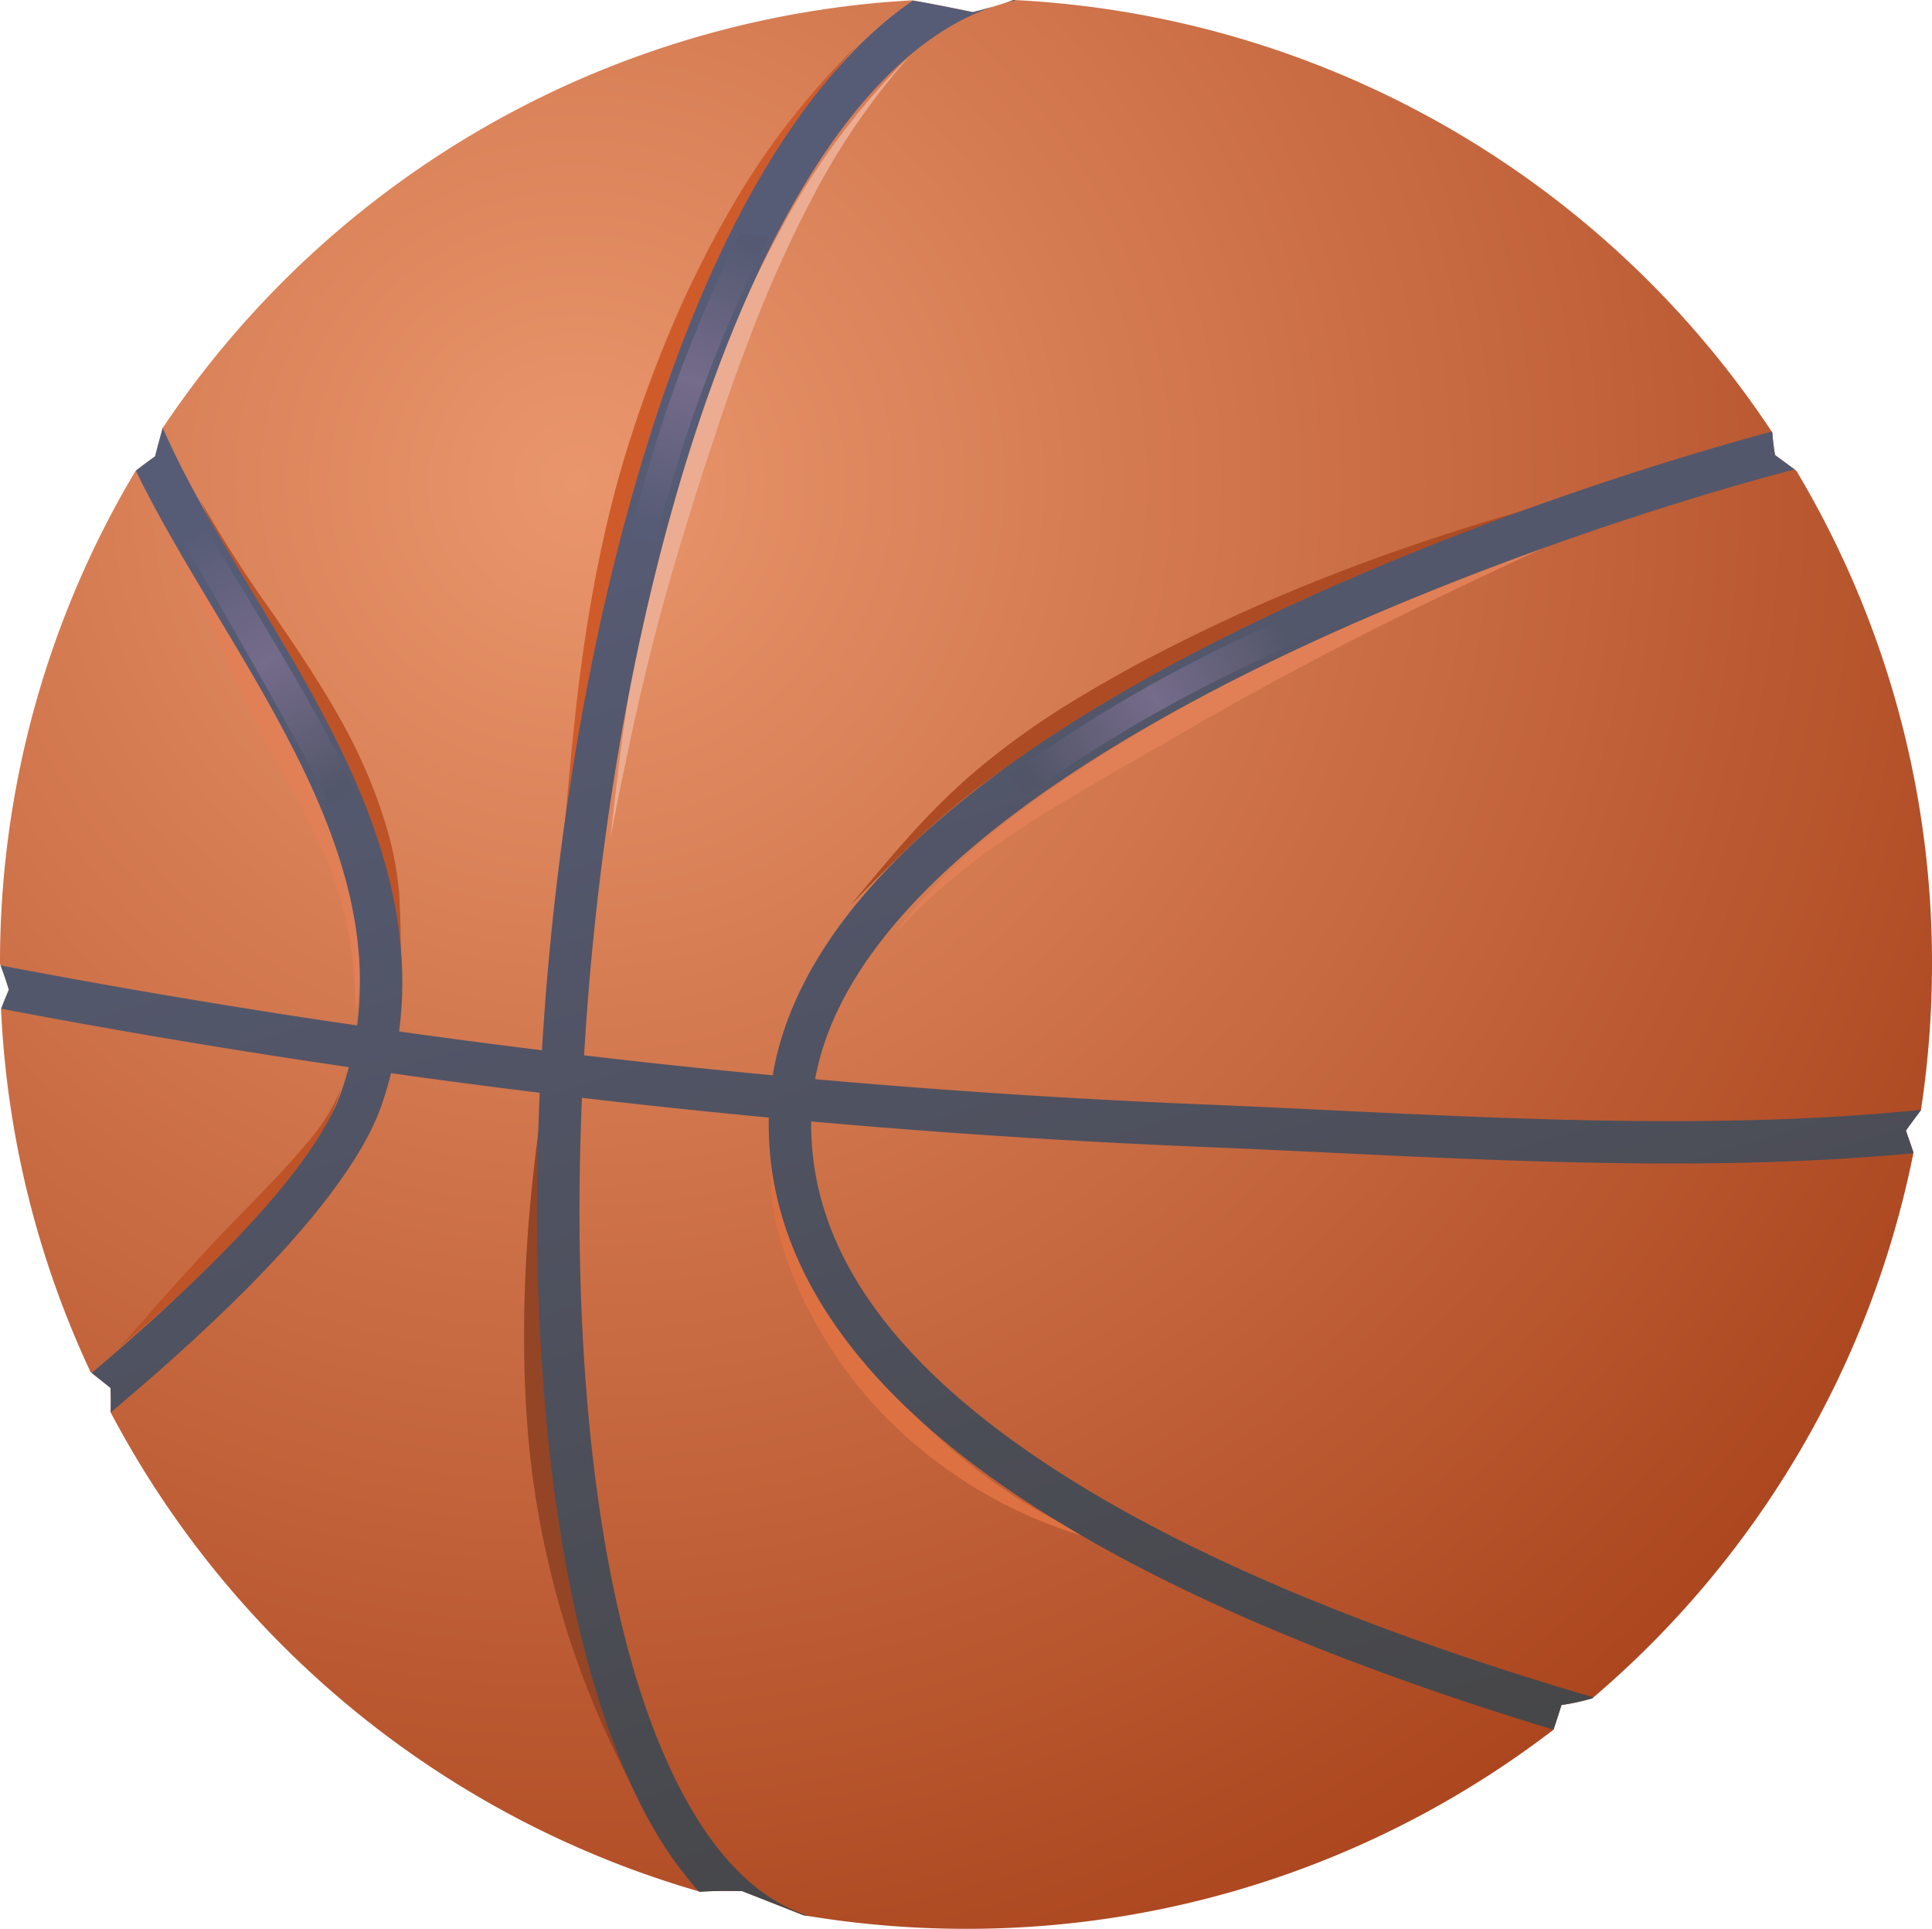 <svg xmlns="http://www.w3.org/2000/svg" xmlns:xlink="http://www.w3.org/1999/xlink" viewBox="0 0 194.956 194.625"><defs><style>.cls-1{fill:url(#radial-gradient);}.cls-2{fill:#cf5b2b;}.cls-3{fill:#934525;}.cls-4{fill:#bd5327;}.cls-5{fill:#ecac91;}.cls-6{fill:#e18056;}.cls-7{fill:url(#linear-gradient);}.cls-8{fill:url(#linear-gradient-2);}.cls-9{fill:url(#linear-gradient-3);}.cls-10{fill:#ad4c24;}.cls-11{fill:#dd7142;}.cls-12{fill:url(#linear-gradient-4);}.cls-13{fill:url(#linear-gradient-5);}.cls-14{fill:url(#linear-gradient-6);}.cls-15{fill:url(#linear-gradient-7);}.cls-16{fill:url(#linear-gradient-8);}</style><radialGradient id="radial-gradient" cx="-487.637" cy="184.001" r="0.218" gradientTransform="matrix(303.821, 659.284, -659.282, 303.821, 269526.733, 265637.236)" gradientUnits="userSpaceOnUse"><stop offset="0" stop-color="#ea966c"/><stop offset="1" stop-color="#a9431c"/></radialGradient><linearGradient id="linear-gradient" x1="94.229" y1="0.141" x2="94.962" y2="0.141" gradientTransform="translate(7.403)" gradientUnits="userSpaceOnUse"><stop offset="0" stop-color="#575c76"/><stop offset="1" stop-color="#454545"/></linearGradient><linearGradient id="linear-gradient-2" x1="59.692" y1="44.134" x2="108.198" y2="198.424" xlink:href="#linear-gradient"/><linearGradient id="linear-gradient-3" x1="-490.518" y1="123.826" x2="-486.726" y2="123.826" gradientTransform="matrix(2.661, -7.262, -7.262, -2.661, 2269.711, -3180.354)" gradientUnits="userSpaceOnUse"><stop offset="0.001" stop-color="#575c76"/><stop offset="0.5" stop-color="#756b8a"/><stop offset="1" stop-color="#555a72"/></linearGradient><linearGradient id="linear-gradient-4" x1="68.935" y1="41.228" x2="117.441" y2="195.518" xlink:href="#linear-gradient"/><linearGradient id="linear-gradient-5" x1="105.228" y1="29.818" x2="153.735" y2="184.108" xlink:href="#linear-gradient"/><linearGradient id="linear-gradient-6" x1="0.883" y1="62.622" x2="49.389" y2="216.912" xlink:href="#linear-gradient"/><linearGradient id="linear-gradient-7" x1="-445.124" y1="220.646" x2="-441.331" y2="220.646" gradientTransform="matrix(3.809, 6.731, 6.731, -3.809, 229.921, 3890.547)" gradientUnits="userSpaceOnUse"><stop offset="0" stop-color="#575c76"/><stop offset="0.5" stop-color="#756b8a"/><stop offset="1" stop-color="#53576b"/></linearGradient><linearGradient id="linear-gradient-8" x1="-448.619" y1="134.334" x2="-444.827" y2="134.334" gradientTransform="matrix(6.745, -3.786, -3.786, -6.745, 3638.442, -714.52)" gradientUnits="userSpaceOnUse"><stop offset="0" stop-color="#525568"/><stop offset="0.5" stop-color="#756b8a"/><stop offset="1" stop-color="#53576a"/></linearGradient></defs><title>Asset 13</title><g id="Layer_2" data-name="Layer 2"><g id="balls"><path class="cls-1" d="M92.019.034c2.345.397,6.142,1.188,6.142,1.188A42.773,42.773,0,0,0,102.282,0a97.473,97.473,0,0,1,76.559,43.639,21.951,21.951,0,0,0,.278,2.282s.735.539,2.15,1.581a96.753,96.753,0,0,1,13.687,49.753,97.894,97.894,0,0,1-1.116,14.767c-.643.839-1.519,2.06-1.519,2.06s.295.825.768,2.222a97.312,97.312,0,0,1-32.416,55.067,23.909,23.909,0,0,1-3.108.676s-.237.812-.805,2.488a97.099,97.099,0,0,1-59.282,20.091,98.109,98.109,0,0,1-16.41-1.376c-4.235-1.671-6.168-2.425-6.168-2.425s-2.314-.073-4.245.061a97.789,97.789,0,0,1-59.482-48.356c.028-1.368-.014-2.479-.014-2.479s-1.018-.822-2.017-1.602A96.697,96.697,0,0,1,.105,101.815c.388-1.025.791-1.947.791-1.947S.543,98.684,0,97.255A96.783,96.783,0,0,1,13.672,47.525c.979-.777,1.973-1.473,1.973-1.473s.29-1.122.767-2.858A97.472,97.472,0,0,1,92.019.034Z"/><path class="cls-2" d="M86.554,4.519A76.401,76.401,0,0,0,73.381,21.684a107.499,107.499,0,0,0-5.764,11.714c-1.093,2.589-2.114,5.303-3.108,8.129-.775,2.3-1.492,4.537-2.101,6.737-.982,3.548-1.743,6.978-2.376,10.307-.681,3.58-1.195,7.042-1.617,10.431-.671,5.385-1.089,10.563-1.566,15.711.734-4.26,1.459-8.537,2.282-12.941.523-2.801,1.094-5.643,1.732-8.563.887-4.063,1.948-8.252,3.211-12.66.77-2.685,1.584-5.459,2.547-8.313,1.365-4.294,2.851-8.311,4.416-12.091a109.59,109.59,0,0,1,5.559-11.608A74.9,74.9,0,0,1,86.554,4.519Z"/><path class="cls-3" d="M67.826,187.02A98.143,98.143,0,0,1,60.598,169.823a115.462,115.462,0,0,1-3.078-11.995c-.611-3.014-1.106-6.065-1.535-9.151-.423-3.042-.788-6.115-1.054-9.232q-.584-6.859-.623-13.972c-.022-4.601.097-9.274.4-14.037-.68,4.739-1.208,9.399-1.512,14.004q-.314,4.757-.312,9.411c.003,3.181.113,6.325.366,9.431.172,2.107.406,4.195.718,6.261.474,3.139,1.115,6.228,1.891,9.268q.782,3.063,1.777,6.049a91.381,91.381,0,0,0,10.192,21.162Z"/><path class="cls-4" d="M20.132,50.348a122.1,122.1,0,0,0,6.625,12.043c1.552,2.577,3.136,5.191,4.639,7.864.953,1.694,1.871,3.411,2.732,5.156.572,1.159,1.127,2.325,1.631,3.513a56.841,56.841,0,0,1,2.163,5.546,37.235,37.235,0,0,1,1.406,5.765,86.676,86.676,0,0,1,.806,11.991,82.348,82.348,0,0,0,.143-12.11,33.718,33.718,0,0,0-1.095-6.024,52.855,52.855,0,0,0-2.014-5.767c-.518-1.217-1.071-2.421-1.672-3.601-.899-1.762-1.885-3.48-2.92-5.163-1.614-2.627-3.343-5.168-5.051-7.664A131.989,131.989,0,0,1,20.132,50.348Z"/><path class="cls-4" d="M34.426,109.813a19.92,19.92,0,0,1-3.669,5.773c-.821.987-1.745,2.009-2.741,3.079-.897.964-1.855,1.958-2.853,2.982-.628.645-1.275,1.298-1.925,1.971q-.945.978-1.902,1.998c-.624.665-1.246,1.345-1.873,2.03q-.93,1.015-1.859,2.049c-.556.617-1.11,1.234-1.662,1.858-1.296,1.463-2.567,2.932-3.828,4.388,1.546-1.366,3.126-2.722,4.691-4.111q1.642-1.457,3.239-2.927.692-.638,1.363-1.282c.811-.779,1.612-1.55,2.37-2.337,1.195-1.24,2.31-2.492,3.351-3.713,1.286-1.507,2.441-2.979,3.446-4.38A22.214,22.214,0,0,0,34.426,109.813Z"/><path class="cls-5" d="M91.828,5.61A73.343,73.343,0,0,0,78.705,23.318a119.802,119.802,0,0,0-5.695,12.013c-1.096,2.665-2.118,5.437-3.117,8.291-.929,2.809-1.776,5.457-2.488,8.001-1.218,4.352-2.125,8.372-2.878,12.236-.547,2.809-.993,5.533-1.389,8.253-.595,4.085-1.057,8.14-1.541,12.431.825-4.232,1.634-8.226,2.529-12.25.593-2.666,1.23-5.333,1.935-8.089.966-3.777,2.097-7.694,3.426-11.967.777-2.498,1.593-5.126,2.54-7.899,1.101-3.433,2.279-6.732,3.489-9.909a126.462,126.462,0,0,1,6.413-14.378A70.338,70.338,0,0,1,91.828,5.61Z"/><path class="cls-6" d="M16.608,53.091c1.836,3.81,3.095,6.629,4.402,9.499.906,1.989,1.799,3.987,2.912,6.333.921,1.942,2.019,4.095,3.316,6.698.727,1.316,1.394,2.572,2.046,3.766.709,1.3,1.386,2.529,2.004,3.743a41.58,41.58,0,0,1,3.147,7.788,41.24,41.24,0,0,1,1.442,11.274,37.854,37.854,0,0,0-.415-14.513,44.81,44.81,0,0,0-2.976-8.303c-.756-1.649-1.651-3.342-2.598-5.179-1.171-2.043-2.153-3.823-3.079-5.401-1.182-2.014-2.221-3.713-3.236-5.329C21.498,60.163,19.545,57.297,16.608,53.091Z"/><path class="cls-7" d="M101.446.282c.316-.087.633-.169.952-.241l-.008-.035c-.036-.002-.072-.004-.108-.006Q101.85.151,101.446.282Z"/><path class="cls-8" d="M100.154.685c-1.213.359-1.992.537-1.992.537S94.483.456,92.131.053C83.555,5.915,76.193,16.825,70.376,30.785,59.02,58.04,53.257,96.886,54.321,130.158c.716,22.404,4.56,42.288,11.746,54.544a36.904,36.904,0,0,0,4.448,6.144c.046.013.092.027.138.04,1.931-.135,4.245-.061,4.245-.061s1.933.754,6.168,2.425c.199.034.399.062.598.095-4.764-1.492-8.69-5.33-11.903-10.809-6.915-11.793-10.471-30.957-11.161-52.515-1.044-32.672,4.577-70.825,15.728-97.589C81.036,16.334,89.615,4.335,100.154.685Z"/><g id="_-Curve-" data-name=" -Curve-"><path class="cls-9" d="M63.546,54.231l2.607.496A148.559,148.559,0,0,1,77.541,23.943l-2.85-.41A145.608,145.608,0,0,0,63.546,54.231Z"/></g><path class="cls-10" d="M154.252,51.368c-6.008,1.712-12.787,3.861-20.163,6.758-3.169,1.244-6.443,2.623-9.806,4.17-3.114,1.433-6.292,3.026-9.553,4.736-2.45,1.353-4.638,2.59-6.592,3.8A79.457,79.457,0,0,0,98.813,77.49c-1.504,1.259-2.882,2.533-4.22,3.877C91.753,84.222,89.11,87.373,85.826,91.339c5.25-5.361,9.036-9.053,13.934-12.642a99.246,99.246,0,0,1,9.467-6.035c1.971-1.129,4.133-2.348,6.577-3.643,3.187-1.777,6.312-3.401,9.341-4.936q4.916-2.493,9.513-4.622C141.827,56.143,148.393,53.481,154.252,51.368Z"/><path class="cls-6" d="M156.145,55.106c-2.926,1.113-6.025,2.267-9.3,3.548-4.301,1.684-8.899,3.557-13.792,5.778-1.96.889-3.966,1.834-6.013,2.854-2.856,1.424-5.787,2.998-8.818,4.695-1.644.963-3.195,1.868-4.645,2.755-1.638,1.002-3.152,1.967-4.568,2.899a107.005,107.005,0,0,0-8.789,6.354A60.866,60.866,0,0,0,90.163,94.318a63.406,63.406,0,0,1,10.808-9.331c2.597-1.807,5.545-3.64,9.065-5.695,1.452-.847,2.999-1.731,4.651-2.678,1.468-.84,3.012-1.739,4.662-2.672,3.091-1.832,6.096-3.491,8.985-5.062q4.761-2.588,9.14-4.807C144.364,60.579,150.572,57.705,156.145,55.106Z"/><path class="cls-11" d="M111.239,155.543a50.203,50.203,0,0,1-10.229-5.476c-1.372-.942-2.685-1.933-3.949-2.963a62.608,62.608,0,0,1-4.847-4.412q-1.561-1.567-2.984-3.18-1.097-1.241-2.116-2.493a53.177,53.177,0,0,1-4.394-6.249,40.925,40.925,0,0,1-2.922-5.878,21.665,21.665,0,0,1-1.76-9.681,21.717,21.717,0,0,0,.768,10.017,37.758,37.758,0,0,0,2.475,6.325,46.074,46.074,0,0,0,4.128,6.781c.663.904,1.37,1.796,2.124,2.666a43.558,43.558,0,0,0,3.15,3.273,47.734,47.734,0,0,0,5.293,4.272,46.28,46.28,0,0,0,4.324,2.681A48.151,48.151,0,0,0,111.239,155.543Z"/><path class="cls-12" d="M192.32,114.081s.876-1.22,1.519-2.06l.005-.033c-23.11,2.334-47.384.526-70.502-.468A828.271,828.271,0,0,1,.059,97.412c.509,1.358.837,2.456.837,2.456s-.396.904-.78,1.918a833.513,833.513,0,0,0,123.042,14.014c22.918.985,46.961,2.734,69.917.565l.013-.061C192.615,114.906,192.32,114.081,192.32,114.081Z"/><path class="cls-13" d="M104.111,146.718c-13.55-9.317-22.967-20.729-22.213-34.802.387-7.222,4.052-13.946,9.697-20.158,5.877-6.467,13.892-12.357,22.804-17.617,23.058-13.603,52.118-22.965,66.685-26.775-1.293-.952-1.965-1.445-1.965-1.445a21.952,21.952,0,0,1-.278-2.282c-.02-.03-.041-.06-.061-.09-15.214,4.083-43.768,13.458-66.555,26.903-11.205,6.611-21.013,14.216-27.266,22.623-4.338,5.831-6.987,12.059-7.338,18.612-.831,15.493,9.146,28.304,24.064,38.56,15.537,10.682,36.425,18.637,55.075,24.282.567-1.673.804-2.484.804-2.484a23.909,23.909,0,0,0,3.108-.676c.039-.033.077-.067.116-.101C141.843,165.71,120.088,157.702,104.111,146.718Z"/><path class="cls-14" d="M16.426,43.173l-.014.021c-.477,1.736-.767,2.858-.767,2.858s-.972.68-1.939,1.446C18.117,56.6,24.765,66.024,29.764,75.924c5.415,10.725,8.889,22.03,4.702,34.172-1.746,5.062-6.822,11.157-12.93,17.253-3.843,3.835-8.103,7.652-12.279,11.191.96.752,1.9,1.511,1.9,1.511s.042,1.109.014,2.475c4.53-3.811,9.204-7.968,13.389-12.146,6.653-6.639,12.052-13.375,13.954-18.889,4.591-13.313,1.009-25.739-4.928-37.499C28.144,63.214,20.709,53.016,16.426,43.173Z"/><path class="cls-15" d="M19.584,51.174,17.518,52.839c5.392,9.725,11.028,18.959,15.805,28.488l2.431-1.778C30.924,69.469,25.021,60.715,19.584,51.174Z"/><path class="cls-16" d="M101.755,78.279l1.658,2.072a148.556,148.556,0,0,1,28.671-15.979l-1.899-2.165A145.601,145.601,0,0,0,101.755,78.279Z"/></g></g></svg>